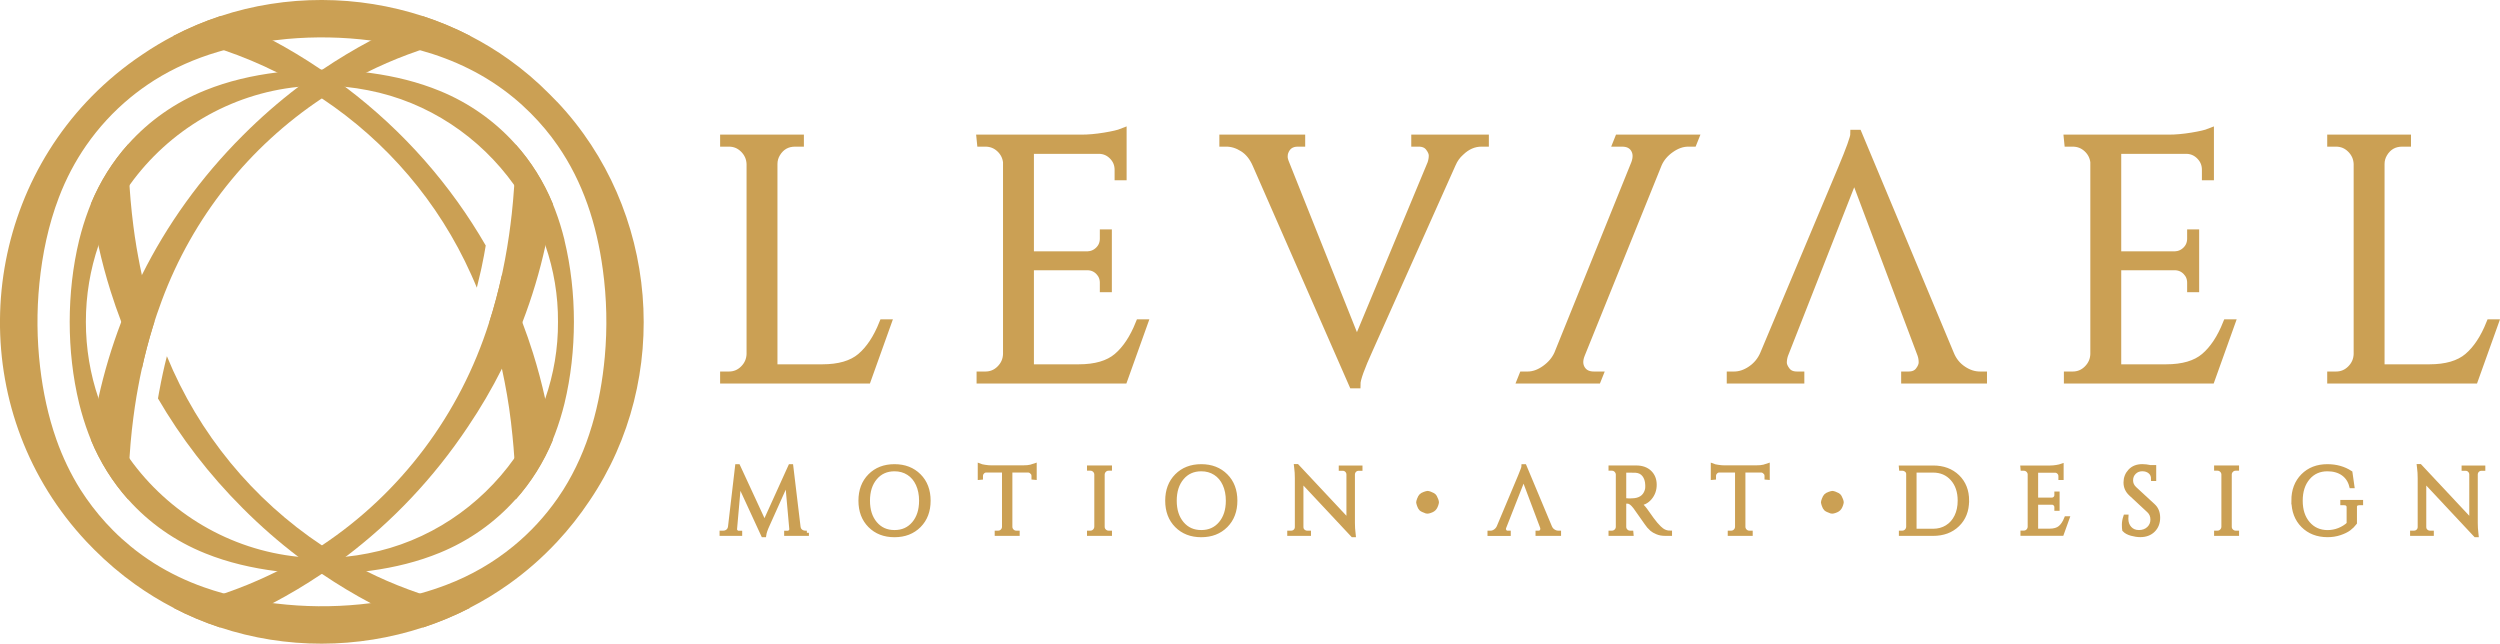 <?xml version="1.0" encoding="UTF-8"?>
<svg id="Text" xmlns="http://www.w3.org/2000/svg" viewBox="0 0 582.54 150">
  <defs>
    <style>
      .cls-1, .cls-2, .cls-3 {
        fill: #cba054;
      }

      .cls-2, .cls-3 {
        stroke: #cba054;
        stroke-miterlimit: 10;
      }

      .cls-3 {
        stroke-width: 2px;
      }
    </style>
  </defs>
  <g>
    <path class="cls-3" d="M173.4,86.09c.99-.99,1.51-2.17,1.56-3.56v-44.32c-.05-1.39-.57-2.57-1.56-3.56-.99-.99-2.17-1.48-3.56-1.48h-1.04v-.8h17.52v.8h-1.04c-1.92,0-3.39.83-4.4,2.48-.48.8-.72,1.65-.72,2.56v47.68h11.44c3.95,0,6.96-.88,9.04-2.64,2.08-1.76,3.81-4.37,5.2-7.84h.8l-4.64,12.96h-33.2v-.8h1.04c1.39,0,2.57-.49,3.56-1.48Z"/>
    <path class="cls-3" d="M233.16,86.09c.99-.99,1.51-2.17,1.56-3.56v-44.8c-.16-1.28-.72-2.36-1.68-3.24s-2.11-1.32-3.44-1.32h-.96l-.08-.8h23.44c1.65,0,3.45-.16,5.4-.48s3.32-.64,4.12-.96v10.08h-.8v-1.44c0-1.28-.44-2.37-1.32-3.28-.88-.91-1.93-1.39-3.16-1.44h-16.32v24.72h13.52c1.07-.05,1.97-.45,2.72-1.2.75-.75,1.12-1.68,1.12-2.8v-1.12h.8v12.64h-.8v-1.2c0-1.07-.36-1.97-1.08-2.72-.72-.75-1.61-1.15-2.68-1.2h-13.6v23.92h11.44c3.95,0,6.96-.88,9.04-2.64,2.08-1.76,3.81-4.37,5.2-7.84h.8l-4.64,12.96h-33.2v-.8h1.04c1.39,0,2.57-.49,3.56-1.48Z"/>
    <path class="cls-3" d="M345.21,33.17c-1.81,0-3.47.72-4.96,2.16-.85.75-1.52,1.68-2,2.8l-19.28,43.12c-1.97,4.32-2.96,7.07-2.96,8.24h-.72l-22.48-51.28c-.75-1.71-1.77-2.97-3.08-3.8-1.31-.83-2.63-1.24-3.96-1.24h-.64v-.8h18v.8h-.72c-1.6,0-2.67.75-3.2,2.24-.11.32-.16.69-.16,1.12s.13.96.4,1.6l16.72,41.92,17.44-41.92c.21-.64.32-1.27.32-1.88s-.28-1.28-.84-2c-.56-.72-1.4-1.08-2.52-1.08h-.72v-.8h16.08v.8h-.72Z"/>
    <path class="cls-3" d="M360.13,86.09c1.38-.99,2.38-2.17,3-3.56l17.94-44.4c.51-1.39.46-2.56-.14-3.52-.6-.96-1.59-1.44-2.98-1.44h-1.04l.32-.8h17.52l-.32.8h-1.04c-1.39,0-2.77.48-4.14,1.44-1.37.96-2.37,2.13-2.98,3.52l-17.94,44.4c-.56,1.39-.53,2.57.08,3.56.62.99,1.62,1.48,3,1.48h1.04l-.32.8h-17.52l.32-.8h1.04c1.39,0,2.77-.49,4.16-1.48Z"/>
    <path class="cls-3" d="M415.68,82.61c-.21.64-.32,1.27-.32,1.88s.28,1.28.84,2c.56.72,1.4,1.08,2.52,1.08h.72v.8h-16.08v-.8h.72c1.33,0,2.64-.43,3.92-1.28,1.43-.95,2.47-2.21,3.12-3.76l18.08-43.04c1.97-4.69,2.96-7.44,2.96-8.24h.72l21.44,51.28c.64,1.6,1.65,2.85,3.04,3.76,1.28.85,2.61,1.28,4,1.28h.64v.8h-18v-.8h.72c1.12,0,1.96-.36,2.52-1.08.56-.72.84-1.41.84-2.05,0-.68-.11-1.32-.32-1.91l-15.68-41.68-16.4,41.76Z"/>
    <path class="cls-3" d="M486.52,86.09c.99-.99,1.51-2.17,1.56-3.56v-44.8c-.16-1.28-.72-2.36-1.68-3.24s-2.11-1.32-3.44-1.32h-.96l-.08-.8h23.44c1.65,0,3.45-.16,5.4-.48,1.95-.32,3.32-.64,4.12-.96v10.08h-.8v-1.44c0-1.28-.44-2.37-1.32-3.28-.88-.91-1.93-1.39-3.16-1.44h-16.32v24.72h13.52c1.07-.05,1.97-.45,2.72-1.2.75-.75,1.12-1.68,1.12-2.8v-1.12h.8v12.64h-.8v-1.2c0-1.07-.36-1.97-1.08-2.72-.72-.75-1.61-1.15-2.68-1.2h-13.6v23.92h11.44c3.95,0,6.96-.88,9.04-2.64,2.08-1.76,3.81-4.37,5.2-7.84h.8l-4.64,12.96h-33.2v-.8h1.04c1.39,0,2.57-.49,3.56-1.48Z"/>
    <path class="cls-3" d="M547.88,86.09c.99-.99,1.51-2.17,1.56-3.56v-44.32c-.05-1.39-.57-2.57-1.56-3.56-.99-.99-2.17-1.48-3.56-1.48h-1.04v-.8h17.52v.8h-1.04c-1.92,0-3.39.83-4.4,2.48-.48.8-.72,1.65-.72,2.56v47.68h11.44c3.95,0,6.96-.88,9.04-2.64,2.08-1.76,3.81-4.37,5.2-7.84h.8l-4.64,12.96h-33.2v-.8h1.04c1.39,0,2.57-.49,3.56-1.48Z"/>
    <path class="cls-2" d="M187.99,124.15v.22h-4.77v-.2h.33c.25,0,.46-.1.64-.3.18-.2.25-.42.22-.65l-.99-11.07-4.62,10.28c-.41.89-.66,1.64-.75,2.24h-.22l-5.63-12.21-.95,10.76c-.03.23.04.45.22.65.18.2.38.3.62.3h.35v.2h-4.27v-.22h.35c.41,0,.77-.12,1.07-.37.3-.25.48-.59.54-1.01l1.65-14.1h.22l6.14,13.27,6.01-13.27h.2l1.69,14.1c.07.59.37,1,.88,1.23.22.1.46.15.73.15h.35Z"/>
    <path class="cls-2" d="M214.15,110.87c1.47,1.47,2.2,3.41,2.2,5.8s-.73,4.32-2.2,5.8c-1.47,1.47-3.37,2.21-5.72,2.21s-4.25-.74-5.71-2.21c-1.46-1.47-2.19-3.41-2.19-5.8s.73-4.32,2.19-5.8c1.46-1.47,3.36-2.21,5.71-2.21s4.25.74,5.72,2.21ZM212.95,121.99c1.14-1.35,1.71-3.12,1.71-5.32,0-1.45-.26-2.74-.77-3.85-.51-1.12-1.24-1.98-2.19-2.59-.95-.61-2.04-.91-3.27-.91-1.86,0-3.36.67-4.5,2.02-1.14,1.35-1.71,3.12-1.71,5.33s.57,3.97,1.71,5.32c1.14,1.35,2.64,2.02,4.51,2.02s3.37-.67,4.51-2.02Z"/>
    <path class="cls-2" d="M240.46,110.01c-.25-.26-.54-.39-.88-.41h-4.18v13.18c.01.38.16.7.43.97.27.26.6.4.98.4h.29v.22h-4.82v-.22h.29c.38,0,.71-.13.98-.4.27-.26.41-.58.43-.95v-13.2h-4.18c-.35.01-.65.15-.89.41-.24.26-.36.56-.36.91v.37l-.22.02v-2.77c.22.09.6.18,1.14.26.54.09,1.04.13,1.5.13h7.44c.72,0,1.32-.05,1.79-.17.48-.11.77-.19.87-.23v2.77l-.22-.02v-.37c0-.35-.12-.66-.37-.91Z"/>
    <path class="cls-2" d="M255.06,123.74c.27-.27.41-.6.43-.98v-12.21c-.01-.38-.16-.7-.43-.97-.27-.26-.6-.4-.98-.4h-.29v-.22h4.82v.22h-.29c-.38,0-.71.13-.98.4-.27.26-.41.59-.43.97v12.21c0,.38.14.71.42.98.28.27.61.41.99.41h.29v.22h-4.82v-.22h.29c.38,0,.71-.14.98-.41Z"/>
    <path class="cls-2" d="M285.63,110.87c1.47,1.47,2.2,3.41,2.2,5.8s-.73,4.32-2.2,5.8c-1.47,1.47-3.37,2.21-5.72,2.21s-4.25-.74-5.71-2.21c-1.46-1.47-2.19-3.41-2.19-5.8s.73-4.32,2.19-5.8c1.46-1.47,3.36-2.21,5.71-2.21s4.25.74,5.72,2.21ZM284.43,121.99c1.14-1.35,1.71-3.12,1.71-5.32,0-1.45-.26-2.74-.77-3.85-.51-1.12-1.24-1.98-2.19-2.59-.95-.61-2.04-.91-3.27-.91-1.86,0-3.36.67-4.5,2.02-1.14,1.35-1.71,3.12-1.71,5.33s.57,3.97,1.71,5.32c1.14,1.35,2.64,2.02,4.51,2.02s3.37-.67,4.51-2.02Z"/>
    <path class="cls-2" d="M315.64,109.57c-.26.26-.4.57-.42.94v11.35c0,.85.05,1.66.15,2.42l.04.4h-.2l-11.99-12.81v10.96c.01.51.24.89.68,1.14.21.12.43.18.66.18h.42v.22h-4.53v-.22h.42c.37,0,.68-.13.95-.38.26-.26.4-.58.4-.96v-11.42c0-.89-.05-1.69-.15-2.4l-.04-.35h.22l11.99,12.81v-10.91c-.01-.38-.15-.7-.42-.96-.26-.26-.58-.38-.95-.38h-.42v-.22h4.53v.22h-.4c-.37,0-.68.13-.95.38Z"/>
    <path class="cls-2" d="M330.69,116.35c.12-.36.28-.63.45-.81.18-.18.45-.34.81-.46.37-.12.6-.19.7-.19s.29.05.56.14c.27.1.5.2.69.31.19.11.34.26.45.45.11.19.21.42.31.69.1.27.14.46.14.56s-.05.29-.14.57c-.1.28-.2.51-.32.69-.12.18-.27.33-.45.45-.18.12-.41.22-.68.31-.27.09-.46.13-.56.13l-.31-.04c-.63-.22-1.03-.42-1.21-.59-.18-.18-.33-.45-.45-.81-.12-.37-.19-.6-.19-.7s.06-.33.19-.69Z"/>
    <path class="cls-2" d="M350.5,122.79c-.06.18-.09.35-.09.52s.08.35.23.55c.15.2.39.3.69.3h.2v.22h-4.42v-.22h.2c.37,0,.73-.12,1.08-.35.39-.26.68-.61.86-1.03l4.97-11.84c.54-1.29.81-2.05.81-2.27h.2l5.9,14.1c.18.44.45.79.84,1.03.35.23.72.35,1.1.35h.18v.22h-4.95v-.22h.2c.31,0,.54-.1.69-.3.15-.2.23-.39.23-.56,0-.19-.03-.36-.09-.52l-4.31-11.46-4.51,11.49Z"/>
    <path class="cls-2" d="M378.44,109.65v13.11c0,.38.14.71.41.98.27.27.6.41,1,.41h.26l.02.22h-4.82v-.22h.29c.38,0,.71-.13.98-.4.27-.26.42-.59.43-.97v-12.21c-.01-.38-.16-.71-.43-.98s-.6-.41-.98-.41h-.29v-.22h5.94c1.33,0,2.38.37,3.15,1.11.76.74,1.14,1.7,1.14,2.88s-.36,2.2-1.09,3.06c-.73.86-1.61,1.29-2.65,1.29.22.1.48.3.78.61s.57.61.8.93c1.26,1.8,2.08,2.92,2.46,3.33.38.42.65.7.81.86.16.15.34.3.53.45.19.15.38.26.57.35.43.21.88.31,1.36.31v.22h-1.21c-.63,0-1.22-.11-1.76-.34-.54-.23-.95-.46-1.22-.7-.27-.24-.51-.48-.7-.7-.2-.23-.74-.99-1.64-2.28-.89-1.29-1.42-2.03-1.56-2.21s-.3-.36-.46-.54c-.47-.5-.94-.75-1.41-.75v-.22c.12.01.27.02.46.02s.42,0,.7-.02c1.82-.04,2.96-.81,3.43-2.29.09-.29.13-.57.13-.82v-.5c-.03-.98-.29-1.78-.77-2.38-.48-.6-1.14-.92-1.96-.97-.35-.01-.79-.02-1.32-.02h-1.41Z"/>
    <path class="cls-2" d="M411.27,110.01c-.25-.26-.54-.39-.88-.41h-4.18v13.18c.01.38.16.7.43.97.27.26.6.4.98.4h.29v.22h-4.82v-.22h.29c.38,0,.71-.13.98-.4.27-.26.41-.58.43-.95v-13.2h-4.18c-.35.01-.65.15-.89.41s-.36.56-.36.91v.37l-.22.02v-2.77c.22.09.6.18,1.14.26.54.09,1.04.13,1.5.13h7.44c.72,0,1.32-.05,1.79-.17.48-.11.77-.19.87-.23v2.77l-.22-.02v-.37c0-.35-.12-.66-.37-.91Z"/>
    <path class="cls-2" d="M425.01,116.35c.12-.36.28-.63.45-.81.18-.18.45-.34.81-.46.37-.12.6-.19.7-.19s.29.05.56.14c.27.1.5.2.69.31.19.11.34.26.45.45.11.19.21.42.31.69s.14.46.14.56-.05.29-.14.57c-.1.28-.2.51-.32.69-.12.18-.27.33-.45.45-.18.12-.41.22-.68.31s-.46.13-.56.13l-.31-.04c-.63-.22-1.03-.42-1.21-.59-.18-.18-.33-.45-.45-.81-.12-.37-.19-.6-.19-.7s.06-.33.19-.69Z"/>
    <path class="cls-2" d="M458.33,116.67c0,2.3-.73,4.16-2.19,5.58-1.46,1.42-3.36,2.12-5.71,2.12h-7.46v-.22h.29c.38,0,.71-.14.98-.41.27-.27.41-.6.43-.98v-12.32c0-.35-.14-.65-.43-.89s-.61-.36-.98-.36h-.26l-.02-.22h7.46c2.35,0,4.25.71,5.71,2.12,1.46,1.42,2.19,3.28,2.19,5.58ZM446.09,123.71h4.33c1.23,0,2.32-.29,3.27-.88.95-.59,1.68-1.41,2.2-2.48s.78-2.29.78-3.69c0-2.11-.58-3.81-1.73-5.1-1.15-1.29-2.66-1.94-4.52-1.94h-4.33v14.08Z"/>
    <path class="cls-2" d="M472.55,123.74c.27-.27.42-.6.43-.98v-12.32c-.04-.35-.2-.65-.46-.89-.26-.24-.58-.36-.95-.36h-.26l-.02-.22h6.45c.46,0,.95-.04,1.49-.13s.91-.18,1.13-.26v2.77h-.22v-.4c0-.35-.12-.65-.36-.9-.24-.25-.53-.38-.87-.4h-4.49v6.8h3.72c.29-.01.54-.12.75-.33.21-.21.31-.46.31-.77v-.31h.22v3.48h-.22v-.33c0-.29-.1-.54-.3-.75-.2-.21-.44-.32-.74-.33h-3.74v6.58h3.15c1.09,0,1.91-.24,2.49-.73.57-.48,1.05-1.2,1.43-2.16h.22l-1.28,3.56h-9.13v-.22h.29c.38,0,.71-.14.98-.41Z"/>
    <path class="cls-2" d="M494.93,122.28c0-.59.11-1.21.33-1.87h.2c-.01.16-.02.32-.02.48,0,.89.27,1.64.81,2.23.54.59,1.26.89,2.16.89s1.68-.28,2.28-.84c.59-.56.89-1.26.89-2.1s-.29-1.53-.86-2.06l-4.22-3.92c-.79-.73-1.19-1.62-1.19-2.66s.35-1.93,1.04-2.67c.7-.74,1.64-1.11,2.83-1.11.56,0,1.19.07,1.89.22h.86v2.71h-.2c0-.69-.24-1.24-.71-1.65-.48-.41-1.09-.62-1.84-.62s-1.38.25-1.88.75c-.51.5-.76,1.12-.76,1.87s.29,1.39.88,1.94l4.33,4c.73.67,1.1,1.6,1.1,2.77s-.37,2.14-1.12,2.89c-.75.75-1.75,1.13-2.99,1.13-.65,0-1.33-.1-2.06-.3-.73-.2-1.29-.5-1.68-.91-.04-.21-.07-.6-.07-1.19Z"/>
    <path class="cls-2" d="M517.69,123.74c.27-.27.42-.6.43-.98v-12.21c-.01-.38-.16-.7-.43-.97-.27-.26-.6-.4-.98-.4h-.29v-.22h4.82v.22h-.29c-.38,0-.71.13-.98.4-.27.26-.42.59-.43.97v12.21c0,.38.14.71.42.98.28.27.61.41.99.41h.29v.22h-4.82v-.22h.29c.38,0,.71-.14.98-.41Z"/>
    <path class="cls-2" d="M534.42,116.67c0-2.39.73-4.32,2.19-5.8,1.46-1.47,3.36-2.21,5.71-2.21,2.02,0,3.81.5,5.35,1.5l.44,3.1h-.2c-.32-1.26-.97-2.23-1.95-2.92-.98-.68-2.19-1.02-3.64-1.02-1.86,0-3.37.67-4.52,2.02-1.15,1.35-1.73,3.12-1.73,5.33s.58,3.97,1.73,5.31c1.15,1.34,2.66,2.02,4.52,2.04.95,0,1.86-.17,2.72-.51.86-.34,1.61-.81,2.26-1.41v-3.89c0-.32-.1-.57-.3-.74-.2-.17-.47-.25-.82-.25h-.35v-.22h4.31v.22h-.33c-.37,0-.65.08-.84.25s-.28.42-.26.74v3.63c-.38.5-.84.95-1.36,1.34-.53.4-1.24.74-2.12,1.04-.89.3-1.85.45-2.89.45-2.35-.01-4.25-.75-5.71-2.22-1.46-1.47-2.19-3.4-2.19-5.79Z"/>
    <path class="cls-2" d="M577.28,109.57c-.26.26-.4.57-.42.94v11.35c0,.85.05,1.66.15,2.42l.04.4h-.2l-11.99-12.81v10.96c.01.51.24.89.68,1.14.21.12.43.18.66.18h.42v.22h-4.53v-.22h.42c.37,0,.68-.13.95-.38.26-.26.4-.58.4-.96v-11.42c0-.89-.05-1.69-.15-2.4l-.04-.35h.22l11.99,12.81v-10.91c-.01-.38-.15-.7-.42-.96-.26-.26-.58-.38-.95-.38h-.42v-.22h4.53v.22h-.4c-.37,0-.68.13-.95.38Z"/>
  </g>
  <g id="Circles_Outlined" data-name="Circles Outlined">
    <path class="cls-1" d="M129.84,23.76c-.58-.62-1.17-1.22-1.78-1.82-2.96-3-6.14-5.7-9.5-8.09-2.88-2.06-5.9-3.89-9.01-5.49-3.52-1.81-7.18-3.34-10.92-4.57-15.24-5-31.94-5.1-47.3-.03-3.72,1.23-7.37,2.76-10.9,4.6-2.43,1.27-4.81,2.68-7.12,4.25-.63.42-1.26.85-1.88,1.29-4.16,2.96-7.92,6.26-11.27,9.83-26.34,28.12-27.43,73.24,0,102.49.58.62,1.17,1.23,1.78,1.83,2.99,3,6.17,5.69,9.49,8.07,2.88,2.06,5.88,3.9,8.96,5.49.01,0,.03.01.04.02,3.48,1.81,7.07,3.32,10.73,4.53.02,0,.03.01.05.02,15.43,5.12,32.13,5.03,47.4,0,.02,0,.03-.01.05-.02,3.72-1.23,7.35-2.74,10.86-4.55.01,0,.03-.01.04-.02,3.11-1.6,6.12-3.43,9-5.48,4.03-2.86,7.82-6.17,11.29-9.9,2.72-2.92,5.24-6.1,7.54-9.55,19.38-28.64,16.06-67.92-7.56-92.93h0ZM137.9,99.27c-1.54,5.21-3.74,10.23-6.63,14.83-.43.68-.87,1.35-1.33,2-2.93,4.21-6.4,7.96-10.31,11.16-4.64,3.81-9.91,6.86-15.64,9.03-2,.76-4.03,1.43-6.1,2-.02,0-.04.01-.05.01-3.73,1.03-7.54,1.76-11.37,2.24-.02,0-.04,0-.06,0-.82.1-1.64.19-2.46.28-6.49.65-13.05.59-19.52-.18-.3-.04-.6-.07-.91-.11-.02,0-.04,0-.06,0-3.81-.49-7.6-1.21-11.3-2.24-.02,0-.04,0-.05-.01-1.53-.42-3.04-.9-4.53-1.42-4.08-1.43-8.01-3.31-11.67-5.61-1.92-1.22-3.77-2.55-5.53-4-1.39-1.14-2.73-2.35-4-3.63-2.32-2.32-4.43-4.86-6.31-7.55-.45-.65-.89-1.31-1.32-1.98-2.3-3.67-4.17-7.59-5.61-11.67-1.92-5.44-3.12-11.14-3.79-16.85-.76-6.48-.82-13.03-.17-19.52.68-6.82,2.09-13.62,4.54-20.04,1.64-4.31,3.77-8.37,6.35-12.09,2.9-4.18,6.36-7.94,10.31-11.19,1.75-1.44,3.6-2.77,5.53-4,4.6-2.9,9.62-5.09,14.83-6.63.48-.14.96-.28,1.44-.41,3.75-1.03,7.57-1.76,11.42-2.25,1.09-.14,2.18-.26,3.27-.36,6.5-.59,13.07-.47,19.54.36.26.03.53.07.79.1,3.65.49,7.21,1.19,10.65,2.15,7.96,2.2,15.31,5.72,21.79,11.04,1.38,1.13,2.71,2.34,4.01,3.64,2.38,2.38,4.48,4.9,6.31,7.55,5.89,8.5,9.08,18.31,10.51,28.89.92,6.73,1.07,13.57.46,20.33-.5,5.45-1.45,10.88-3.02,16.13h0Z"/>
    <path class="cls-1" d="M131.54,55.94c-.59-2.38-1.31-4.76-2.19-7.06-.17-.46-.35-.91-.54-1.36-.01-.04-.03-.07-.04-.11-2.12-5.12-5.04-9.77-8.65-13.8-.02-.02-.04-.04-.05-.06-4.78-5.33-10.74-9.56-17.57-12.36-5.1-2.1-10.53-3.41-15.98-4.16-.38-.05-.76-.1-1.14-.15-3.42-.42-6.86-.63-10.31-.64-.07,0-.15,0-.23,0-2.48,0-4.95.12-7.42.33-.94.09-1.89.19-2.83.3-5.72.71-11.4,2-16.76,4.17-6.97,2.79-13.05,7.08-17.92,12.5-.02.02-.04.04-.05.06-3.6,4.02-6.52,8.67-8.64,13.78-.02.04-.03.07-.04.11-.19.46-.37.91-.54,1.38-.87,2.29-1.6,4.68-2.19,7.06-1.51,6.24-2.2,12.65-2.21,19.06,0,6.41.7,12.82,2.21,19.06.59,2.38,1.32,4.76,2.19,7.06.17.46.36.92.54,1.38,2.12,5.15,5.06,9.83,8.68,13.89,4.87,5.45,10.98,9.76,17.97,12.56,5.32,2.15,10.97,3.44,16.66,4.16.03,0,.06,0,.1.01.94.12,1.89.22,2.83.3,2.45.22,4.92.33,7.38.34.03,0,.07,0,.1,0h.16s.07,0,.1,0c3.41,0,6.82-.22,10.2-.64.03,0,.07,0,.1-.01.35-.04.69-.09,1.04-.14,5.45-.75,10.88-2.06,15.98-4.16,6.85-2.81,12.83-7.06,17.62-12.41,3.6-4.03,6.53-8.68,8.65-13.8.2-.49.39-.98.58-1.47.87-2.3,1.6-4.68,2.19-7.06,1.51-6.24,2.2-12.65,2.21-19.06,0-6.41-.7-12.82-2.21-19.06h0ZM127.03,92.9c-1.73,4.97-4.16,9.66-7.19,13.91-7.97,11.2-20.04,19.43-34.1,22.14-1.73.35-3.47.61-5.18.78-.04,0-.07,0-.11.01-.32.03-.64.06-.96.09-.03,0-.06,0-.1,0-2.97.24-5.9.24-8.78,0-.03,0-.06,0-.1,0-.3-.02-.59-.05-.88-.08-.04,0-.07,0-.11-.01-15.97-1.6-30.27-10.2-39.34-22.9-3.05-4.26-5.51-8.99-7.24-14.06-1.9-5.56-2.93-11.54-2.93-17.79,0-6.26,1.03-12.23,2.93-17.79.01-.04.02-.07.04-.11,1.73-5.03,4.18-9.72,7.21-13.95.02-.02.03-.05.05-.07,9.08-12.66,23.35-21.23,39.29-22.83.36-.04.71-.07,1.07-.1,2.89-.23,5.83-.24,8.8,0,.36.03.73.06,1.1.1,1.74.18,3.49.44,5.25.79,14.04,2.71,26.09,10.91,34.05,22.07.02.02.03.05.05.07,3.04,4.27,5.48,8.97,7.21,13.96.01.03.02.07.04.11,1.93,5.62,2.96,11.6,2.92,17.75.04,6.2-1.01,12.24-2.97,17.9h0Z"/>
  </g>
  <g id="Curves_Outlined" data-name="Curves Outlined">
    <path class="cls-1" d="M101.24,139.41c-.92-.26-2.19-.72-3.11-1-.09-.03-.19-.07-.29-.1-.88-.31-1.97-.7-2.79-1-3.31-1.23-6.54-2.63-9.66-4.2-1.84-.92-3.65-1.9-5.43-2.93-.19-.11-.38-.22-.57-.34-1.49-.88-2.95-1.8-4.38-2.75-16.05-10.68-28.7-25.98-36.12-44.09-.34,1.32-.65,2.64-.94,3.97-.3,1.38-.58,2.78-.83,4.17l-.02.08c-.05.25-.18,1.02-.26,1.47,0,.05-.02.1-.03.15,5.31,9.12,11.89,17.73,19.76,25.59,4.12,4.13,8.44,7.9,12.94,11.32.18.14.37.28.55.42,1.62,1.22,3.27,2.4,4.94,3.53.03.02.05.04.08.06,3.68,2.49,7.46,4.76,11.33,6.81,3.99,2.12,8.07,4,12.21,5.64.02,0,.03-.01.05-.02,3.72-1.23,7.35-2.74,10.86-4.55-2.79-.64-5.56-1.39-8.28-2.22ZM33.06,64.1c-.32-1.45-.61-2.9-.87-4.35-.07-.41-.32-1.75-.38-2.12-.06-.37-.14-.91-.22-1.43-.06-.39-.12-.77-.17-1.05-.1-.68-.24-1.78-.34-2.48-.26-1.95-.47-4.06-.65-6.03-.05-.68-.12-1.78-.19-2.48-.03-.34-.05-.68-.07-1.02-.21-3.17-.31-6.35-.3-9.53-3.6,4.02-6.52,8.67-8.64,13.78-.02.04-.03.07-.04.11.45,3.25,1.03,6.49,1.74,9.7.79,3.59,1.74,7.15,2.85,10.67.75,2.39,1.58,4.77,2.48,7.12,1.42,3.69,3.01,7.33,4.8,10.9.71-3.25,1.56-6.49,2.53-9.66.11-.37.24-.8.39-1.24-.14-.44-.28-.87-.39-1.24-.97-3.17-1.82-6.41-2.53-9.66h0Z"/>
    <path class="cls-1" d="M98.63,3.79c-4.15,1.65-8.23,3.53-12.22,5.65-3.86,2.05-7.64,4.32-11.33,6.81-.04.03-.07.05-.11.08-1.66,1.13-3.3,2.3-4.92,3.51-.18.14-.36.27-.54.41-4.5,3.42-8.82,7.19-12.94,11.32-9.85,9.83-17.68,20.83-23.51,32.53-1.78,3.57-3.38,7.21-4.8,10.9-2.23,5.82-4.01,11.77-5.33,17.79-.71,3.22-1.29,6.45-1.74,9.71,2.12,5.15,5.06,9.83,8.68,13.89-.02-3.18.08-6.36.29-9.53.05-.81.12-1.62.18-2.43l.05-.71.03-.36.03-.35c.17-1.84.37-3.84.62-5.67.11-.78.22-1.67.34-2.48.11-.66.28-1.81.39-2.48.08-.43.29-1.69.38-2.12.26-1.45.55-2.91.87-4.35.71-3.25,1.56-6.49,2.53-9.66.11-.37.24-.8.39-1.24.21-.65.44-1.32.62-1.87.32-.92.77-2.17,1.1-3.08,7.22-19.44,20.36-35.86,37.3-47.13,1.44-.96,2.9-1.88,4.39-2.76.18-.11.36-.21.54-.32,1.78-1.04,3.61-2.03,5.46-2.95,3.13-1.56,6.35-2.97,9.66-4.2.82-.3,1.91-.69,2.79-1,.1-.03.19-.07.29-.1.92-.3,2.19-.74,3.11-1,2.73-.84,5.51-1.58,8.31-2.23-3.52-1.81-7.18-3.34-10.92-4.57h0Z"/>
    <path class="cls-1" d="M128.77,47.41c-2.12-5.12-5.04-9.77-8.65-13.8.02,3.19-.08,6.39-.29,9.58-.07,1.03-.15,2.07-.24,3.1l-.03.36-.03.35c-.1.92-.17,1.89-.28,2.84-.17,1.58-.41,3.39-.63,4.96-.11.79-.32,2.04-.44,2.83-.13.8-.37,2.03-.5,2.83-.15.79-.41,2.03-.56,2.82-.07.3-.13.6-.2.9-.81,3.63-1.76,7.28-2.9,10.82h0c-.02.05-.03.1-.05.15-6.78,21.42-20.54,39.7-38.97,51.95-1.44.96-2.91,1.88-4.4,2.76-.18.11-.36.21-.54.32-1.78,1.04-3.6,2.02-5.46,2.94-1.18.59-2.38,1.15-3.59,1.7-1.02.47-2.32,1-3.35,1.44-.77.31-1.94.76-2.71,1.06-.82.3-1.91.69-2.79,1-.1.04-.2.07-.29.1-.92.3-2.19.74-3.11,1-2.74.85-5.52,1.59-8.33,2.23,3.48,1.81,7.07,3.32,10.73,4.53.02,0,.03.01.05.02,4.19-1.65,8.3-3.53,12.31-5.64,3.9-2.05,7.71-4.32,11.4-6.8.03-.02.05-.04.08-.06,1.68-1.13,3.33-2.3,4.96-3.52.2-.15.39-.29.59-.44,10.79-8.16,20.45-18.26,28.45-30.25,2.97-4.39,5.62-8.92,7.95-13.57,1.77-3.53,3.36-7.14,4.77-10.79,2.25-5.84,4.04-11.82,5.37-17.87.71-3.23,1.29-6.47,1.74-9.74-.01-.04-.03-.07-.04-.11h0Z"/>
    <path class="cls-1" d="M128.77,102.59c-.46-3.25-1.04-6.48-1.74-9.69-.79-3.59-1.74-7.14-2.84-10.65-.75-2.4-1.58-4.77-2.47-7.12-1.42-3.71-3.01-7.37-4.78-10.94-.81,3.63-1.76,7.28-2.9,10.82h0c.14.44.28.87.39,1.25.98,3.18,1.82,6.41,2.53,9.67.44,2.03.84,4.07,1.19,6.11.09.51.19,1.15.28,1.77.07.44.13.87.2,1.24.29,2.14.6,4.41.79,6.56.18,1.74.32,3.48.44,5.23.21,3.19.3,6.39.29,9.58,3.6-4.03,6.53-8.68,8.65-13.8h0ZM80.48,20.26c-.18-.14-.37-.28-.56-.42-1.61-1.2-3.27-2.38-4.96-3.51-.04-.03-.07-.05-.11-.08-.12-.08-.24-.16-.37-.25-3.54-2.39-7.18-4.58-10.89-6.56-4-2.13-8.1-4.03-12.27-5.68-3.72,1.23-7.37,2.76-10.9,4.6,3.27.76,6.54,1.64,9.72,2.67.68.21,1.35.44,2.03.67,4.28,1.46,8.44,3.2,12.43,5.2,1.85.93,3.67,1.91,5.45,2.95.18.1.36.21.53.31,1.5.88,2.97,1.81,4.41,2.77,15.09,10.03,27.24,24.16,34.81,41.07.42.91.9,2.06,1.31,3.03.32-1.26.63-2.56.93-3.92.06-.27.12-.54.18-.82.08-.42.18-.92.28-1.4.09-.46.19-.93.26-1.29.07-.44.17-.96.26-1.47.06-.31.12-.63.16-.92-8.07-13.98-19.01-26.61-32.71-36.94h0Z"/>
  </g>
</svg>